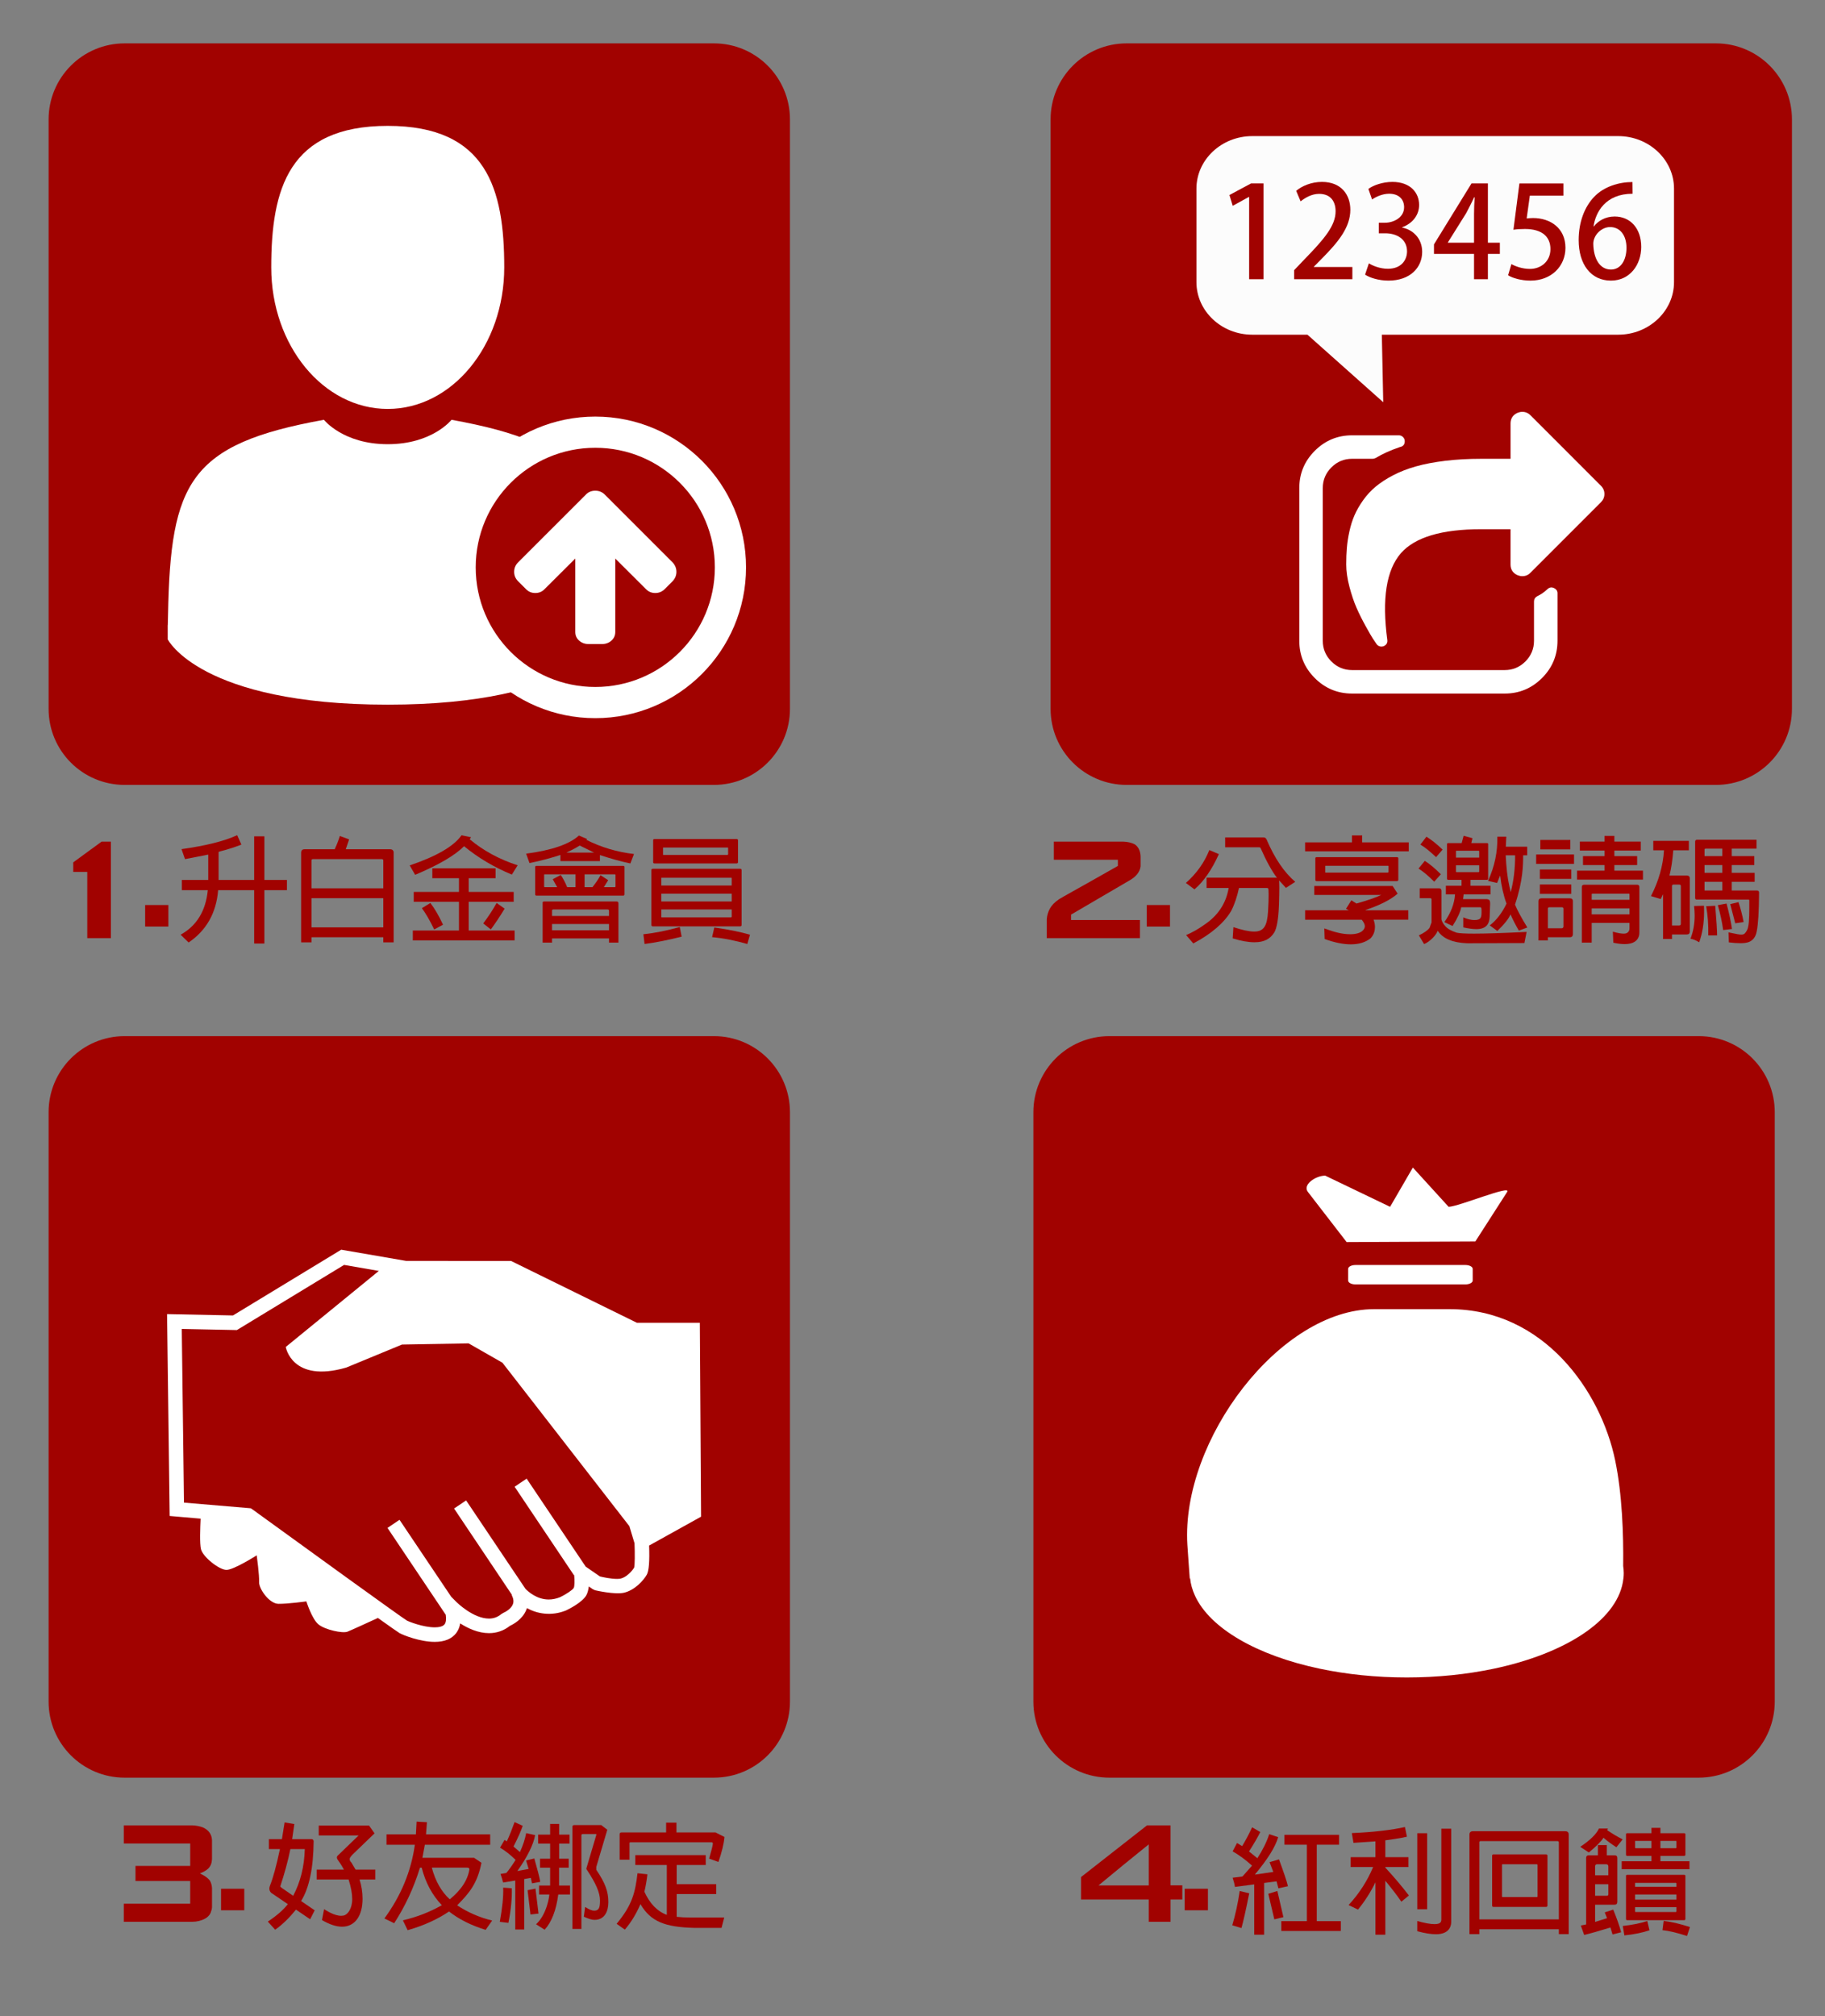 <?xml version="1.0" encoding="utf-8"?>
<!-- Generator: Adobe Illustrator 16.0.0, SVG Export Plug-In . SVG Version: 6.00 Build 0)  -->
<svg version="1.2" baseProfile="tiny" id="圖層_1"
	 xmlns="http://www.w3.org/2000/svg" xmlns:xlink="http://www.w3.org/1999/xlink" x="0px" y="0px" width="351.051px"
	 height="387.766px" viewBox="0 28.766 351.051 387.766" xml:space="preserve">
<rect x="0" y="28.766" width="351.051" height="387.766" fill="#808080" stroke="none"/>
<g>
	<path fill="#A10200" d="M151.953,165.087c0,8.078-6.549,14.626-14.626,14.626H23.974c-8.077,0-14.625-6.548-14.625-14.626V51.734
		c0-8.078,6.548-14.626,14.625-14.626h113.354c8.077,0,14.626,6.548,14.626,14.626L151.953,165.087L151.953,165.087z"/>
	<g>
		<path fill="#A10200" d="M94.49,71.654L82.469,97.42c-0.434,0.911-1.052,1.606-1.854,2.083c-0.802,0.478-1.723,0.716-2.763,0.716
			c-1.063,0-1.988-0.229-2.778-0.683c-0.792-0.456-1.402-1.162-1.837-2.116l-6.483-14.182h7.183l3.362,7.395
			c0.108,0.259,0.293,0.39,0.555,0.39c0.302,0,0.488-0.131,0.553-0.39l8.904-18.979H94.49z"/>
	</g>
</g>
<g>
	<path fill="#A10200" d="M344.693,165.087c0,8.078-6.549,14.626-14.626,14.626H216.715c-8.076,0-14.627-6.548-14.627-14.626V51.734
		c0-8.078,6.551-14.626,14.627-14.626h113.354c8.077,0,14.626,6.548,14.626,14.626L344.693,165.087L344.693,165.087z"/>
</g>
<g>
	<path fill="#A10200" d="M42.049,192.602v5.388h6.842v-8.384h1.966v8.384h4.338v1.967h-4.338v10.262h-1.966v-10.261H41.96
		c-0.357,4.405-2.281,7.757-5.678,10.06l-1.543-1.497c3.085-1.699,4.851-4.583,5.231-8.563h-4.987v-1.968h5.075v-4.875l-4.471,0.872
		l-0.67-1.922c4.65-0.648,8.228-1.542,10.709-2.683l0.804,1.811c-1.207,0.47-2.548,0.917-4.069,1.297L42.049,192.602z"/>
	<path fill="#A10200" d="M59.914,209.011v0.983h-1.99v-17.236c0-0.447,0.224-0.671,0.67-0.671h5.792
		c0.469-1.028,0.783-1.878,0.983-2.548l1.789,0.648l-0.648,1.9h8.519c0.447,0,0.693,0.224,0.693,0.671v17.236h-1.991v-0.983H59.914z
		 M73.731,194.278c0-0.201-0.09-0.291-0.291-0.291H60.204c-0.224,0-0.313,0.112-0.292,0.291v5.321h13.818V194.278z M59.914,207.11
		h13.817V201.5H59.914V207.11z"/>
	<path fill="#A10200" d="M98.456,196.96c-3.466-1.43-6.528-3.264-9.188-5.455c-1.788,1.788-4.942,3.622-9.412,5.5l-1.05-1.812
		c5.097-1.721,8.451-3.645,9.972-5.791l1.833,0.38l-0.268,0.38c2.617,2.192,5.7,3.868,9.234,5.009L98.456,196.96z M88.283,207.714
		v-5.521h-8.697v-1.901h8.697v-2.638h-5.121v-1.9h12.164v1.9h-5.165v2.638h8.652v1.901h-8.652v5.521h8.831v1.9H79.408v-1.9H88.283z
		 M83.522,207.513c-0.85-1.766-1.654-3.129-2.371-4.092l1.633-1.006c0.827,1.073,1.632,2.458,2.436,4.18L83.522,207.513z
		 M92.957,206.351c0.939-1.251,1.833-2.593,2.571-3.935l1.543,1.095c-0.961,1.587-1.879,2.951-2.661,4.001L92.957,206.351z"/>
	<path fill="#A10200" d="M121.258,194.814c-1.653-0.335-3.621-0.872-5.857-1.609v1.163h-7.602v-1.185
		c-1.699,0.559-3.666,1.095-5.946,1.564l-0.648-1.811c4.942-0.648,8.362-1.833,10.15-3.487l1.587,0.671l-0.157,0.157
		c2.84,1.431,5.903,2.348,9.167,2.727L121.258,194.814z M120.119,200.762c0,0.157-0.09,0.247-0.247,0.247h-16.679
		c-0.157,0-0.246-0.09-0.246-0.247v-5.254c0-0.157,0.089-0.224,0.246-0.224h16.679c0.157,0,0.247,0.067,0.247,0.224V200.762z
		 M106.191,209.235v0.806h-1.812v-7.624c-0.022-0.179,0.067-0.291,0.291-0.291h13.907c0.246,0,0.38,0.112,0.38,0.358v7.556h-1.811
		v-0.805H106.191L106.191,209.235z M107.866,197.028c0.425,0.626,0.85,1.408,1.23,2.348h1.61v-2.459h-5.97
		c-0.067,0-0.089,0.022-0.067,0.068v2.302l0.067,0.089h2.437l-0.85-1.521L107.866,197.028z M106.191,204.92h10.955v-1.005
		c0-0.157-0.089-0.247-0.269-0.247h-10.441c-0.179,0-0.269,0.09-0.246,0.247L106.191,204.92L106.191,204.92z M117.144,206.463
		H106.19v1.207h10.955V206.463z M114.282,192.735l-2.772-1.364c-0.491,0.313-1.34,0.805-2.571,1.364H114.282z M116.988,198.035
		l-0.827,1.341h2.146l0.089-0.089v-2.302l-0.089-0.068h-5.857v2.459h1.52c0.693-0.894,1.23-1.677,1.543-2.303L116.988,198.035z"/>
	<path fill="#A10200" d="M123.76,208.429c2.259-0.223,4.584-0.715,6.999-1.385l0.358,1.856c-2.526,0.625-4.896,1.117-7.132,1.407
		L123.76,208.429z M142.652,206.641c0,0.179-0.089,0.269-0.268,0.269h-16.835c-0.157,0-0.246-0.09-0.246-0.269v-10.53
		c0-0.179,0.089-0.268,0.246-0.268h16.835c0.179,0,0.268,0.089,0.268,0.268V206.641z M141.959,194.546
		c0,0.179-0.09,0.268-0.269,0.268h-15.807c-0.156,0-0.245-0.089-0.245-0.268v-4.181c0-0.157,0.089-0.246,0.245-0.246h15.807
		c0.179,0,0.269,0.089,0.269,0.246V194.546z M140.751,203.668h-13.548v1.409c-0.022,0.066,0,0.089,0.067,0.111h13.392l0.089-0.111
		V203.668z M127.203,199.063h13.548v-1.408c0-0.067-0.021-0.089-0.089-0.089H127.27c-0.067,0-0.091,0.022-0.067,0.089V199.063z
		 M127.203,202.125h13.548v-1.498h-13.548V202.125z M140.058,191.841c0-0.067-0.021-0.089-0.089-0.089h-12.364
		c-0.065,0-0.089,0.022-0.065,0.089v1.229c-0.022,0.067,0,0.089,0.065,0.112h12.364l0.089-0.112V191.841z M143.748,210.307
		c-2.325-0.67-4.584-1.117-6.773-1.318l0.425-1.856c2.973,0.425,5.254,0.917,6.863,1.386L143.748,210.307z"/>
</g>
<g>
	<path fill="#A10200" d="M228.109,198.57c2.033-1.789,3.556-3.912,4.515-6.327l1.835,0.783c-1.386,3.063-2.973,5.322-4.695,6.774
		L228.109,198.57z M246.039,198.079c0.023,0.247,0.044,0.716,0.044,1.409c0,0.804-0.02,1.877-0.065,3.263
		c-0.09,2.729-0.424,4.517-0.894,5.321c-0.806,1.297-1.991,1.901-3.823,1.901c-1.162,0-2.571-0.247-4.181-0.739l0.135-2.168
		c1.677,0.56,3.017,0.85,4.002,0.85c1.878,0,2.482-1.117,2.659-3.844c0.092-1.431,0.112-2.526,0.112-3.264
		c0-0.693-0.021-1.096-0.089-1.208l-0.201-0.066h-5.411c-0.358,1.654-0.85,3.151-1.497,4.405c-1.343,2.28-3.78,4.405-7.288,6.259
		l-1.387-1.609c1.229-0.514,2.393-1.185,3.511-1.989c2.592-1.722,4.18-4.092,4.672-7.065h-4.247v-1.99h13.301l0.247,0.045
		c-0.984-1.296-2.035-3.197-3.13-5.679c-0.045-0.134-0.135-0.2-0.313-0.2h-6.527v-1.9h7.423c0.245,0,0.401,0.134,0.536,0.38
		c1.543,3.621,3.397,6.348,5.522,8.16l-1.79,1.163L246.039,198.079z"/>
	<path fill="#A10200" d="M260.055,190.768v-1.341h1.967v1.341h8.966v1.722h-19.942v-1.722H260.055z M264.214,205.635
		c0.179,0.47,0.269,0.963,0.269,1.409c0,0.626-0.179,1.498-0.871,2.191c-0.986,0.761-2.236,1.141-3.779,1.141
		c-1.432,0-3.109-0.335-5.03-1.027l-0.067-2.036c2.058,0.761,3.511,1.117,4.986,1.117c2.303,0,2.816-1.028,2.816-1.542
		c0-0.357-0.223-0.782-0.603-1.252h-10.888v-1.81h8.406l-0.537-0.291l1.027-1.632l0.985,0.625c2.167-0.625,3.778-1.163,4.761-1.654
		h-12.878v-1.723h15.07l0.962,1.475c-1.319,1.163-3.398,2.213-6.193,3.153l0.044,0.044h8.206v1.811H264.214L264.214,205.635z
		 M268.975,197.967c0,0.156-0.089,0.246-0.269,0.246H253.26c-0.156,0-0.247-0.09-0.247-0.246v-4.114
		c0-0.156,0.091-0.246,0.247-0.246h15.447c0.18,0,0.269,0.089,0.269,0.246V197.967L268.975,197.967z M267.075,195.329
		c0-0.044-0.021-0.066-0.089-0.066h-12.008c-0.064,0-0.089,0.022-0.064,0.066v1.14c-0.023,0.067,0,0.089,0.064,0.112h12.008
		l0.089-0.112V195.329z"/>
	<path fill="#A10200" d="M275.883,198.326c-1.163-1.164-2.169-1.99-3.019-2.527l1.207-1.475c0.938,0.581,1.968,1.453,3.087,2.571
		L275.883,198.326z M275.369,206.149v-4.382c0-0.179-0.091-0.268-0.247-0.268h-2.034v-1.901h3.712c0.313,0,0.47,0.156,0.47,0.469
		v5.5c0.089,0.425,0.333,0.85,0.737,1.297c0.401,0.491,1.14,0.916,2.19,1.273c0.536,0.112,1.654,0.179,3.332,0.179
		c2.303,0,5.678-0.112,10.127-0.335l-0.425,2.146l-10.999,0.044c-2.818-0.111-4.718-0.916-5.68-2.415
		c-0.225,0.739-1.432,2.08-2.615,2.571l-1.008-1.676c1.028-0.492,1.722-0.984,2.059-1.453L275.369,206.149z M276.24,193.607
		c-1.184-1.118-2.169-1.923-3.018-2.415l1.162-1.52c0.939,0.581,1.991,1.408,3.106,2.481L276.24,193.607z M281.07,203.243
		c-0.136,0.85-0.693,2.079-1.655,3.6l-1.586-0.738c1.251-1.766,1.944-3.555,2.056-5.343h-1.766v-1.654h3.018v-1.14h-2.571
		c-0.157,0-0.224-0.089-0.224-0.246v-6.596c0-0.156,0.066-0.224,0.224-0.224h2.594l0.379-1.408l1.699,0.469l-0.224,0.939h3.019
		c0.155,0,0.223,0.067,0.223,0.224v6.596c0,0.157-0.067,0.246-0.223,0.246h-3.175v1.14h3.846v1.654h-5.165l-0.11,0.917h4.604
		c0.403,0.089,0.604,0.134,0.604,0.895l-0.09,2.526c-0.066,1.251-0.581,2.348-2.548,2.348c-0.694,0-1.543-0.113-2.527-0.336v-1.922
		c0.85,0.358,1.565,0.514,2.146,0.514c1.363,0,1.363-0.581,1.363-1.766c0-0.514-0.021-0.693-0.268-0.693H281.07z M280.064,193.697
		h4.472v-1.251l-0.09-0.068h-4.315c-0.066,0-0.09,0.023-0.066,0.068V193.697L280.064,193.697z M284.535,195.172h-4.472v1.229
		l0.066,0.089h4.315l0.09-0.089V195.172L284.535,195.172z M286.569,206.731c1.253-0.961,2.349-2.37,3.219-4.181
		c-0.581-1.586-0.982-3.397-1.228-5.41l-0.582,1.431l-1.744-0.402c1.275-2.772,1.854-5.612,1.789-8.496h1.721l-0.089,1.922h4.114
		v1.655h-0.783c0,1.699,0,4.83-1.565,9.479c0.403,1.005,1.207,2.504,2.37,4.404l-1.632,0.604c-0.626-1.073-1.162-2.124-1.61-3.13
		c-0.268,0.738-1.117,1.834-2.526,3.198L286.569,206.731z M289.633,193.25c0.11,2.325,0.335,4.315,0.692,5.924l0.268,1.163
		c0.582-2.192,0.851-4.517,0.851-7.087H289.633z"/>
	<path fill="#A10200" d="M295.488,193.093h7.288v1.811h-7.288V193.093z M297.746,209.011v0.604h-1.811v-7.534
		c0-0.358,0.201-0.559,0.56-0.559h5.478c0.38,0,0.581,0.201,0.581,0.559v6.305c0,0.425-0.201,0.625-0.603,0.625H297.746
		L297.746,209.011z M296.205,195.977h6.034v1.811h-6.034V195.977z M296.205,198.861h6.034v1.811h-6.034V198.861z M296.294,190.298
		h5.767v1.812h-5.767V190.298z M300.742,203.534c0-0.202-0.111-0.291-0.313-0.291h-2.391c-0.202,0-0.292,0.089-0.292,0.291v3.756
		h2.616c0.247,0,0.38-0.135,0.38-0.38V203.534z M308.635,196.2v-1.072h-4.136v-1.722h4.136v-1.073h-4.741v-1.722h4.741v-1.095h1.899
		v1.095h5.075v1.722h-5.075v1.073h4.383v1.722h-4.383v1.072h5.501v1.722h-12.678V196.2H308.635z M306.174,206.262v3.778h-1.899
		v-10.686c0-0.313,0.156-0.447,0.471-0.447h10.149c0.291,0,0.446,0.134,0.446,0.447v8.741c0,1.565-1.185,2.235-2.816,2.235
		c-0.627,0-1.364-0.089-2.191-0.268l-0.09-2.124c0.917,0.269,1.61,0.38,2.104,0.38c1.095,0,1.095-0.917,1.095-0.984v-1.073
		L306.174,206.262L306.174,206.262z M306.174,201.813h7.269v-1.051c0-0.089-0.045-0.134-0.157-0.134h-6.975
		c-0.09,0-0.137,0.045-0.137,0.134V201.813z M306.174,204.607h7.269v-1.14h-7.269V204.607z"/>
	<path fill="#A10200" d="M321.622,208.475v0.874H319.9v-8.608l-0.446,0.917l-1.879-0.559c1.476-2.884,2.325-5.835,2.504-8.809
		h-2.058v-1.811h6.842v1.811h-2.996c-0.156,1.877-0.379,3.488-0.737,4.851h3.331c0.38,0,0.581,0.179,0.581,0.559v10.195
		c0,0.402-0.201,0.581-0.604,0.581H321.622z M323.32,199.151c0-0.179-0.11-0.269-0.313-0.269h-1.096
		c-0.201,0-0.291,0.09-0.291,0.269v7.602h1.341c0.247,0,0.357-0.112,0.357-0.335L323.32,199.151L323.32,199.151z M327.769,202.953
		c0.022,0.402,0.022,0.783,0.022,1.163c0,2.146-0.313,4.113-0.938,5.858c-0.628-0.38-1.186-0.604-1.678-0.672
		c0.536-1.386,0.805-2.883,0.805-4.493c0-0.581-0.044-1.185-0.112-1.811L327.769,202.953z M326.362,201.768
		c-0.179,0-0.292-0.111-0.292-0.334v-10.799c0-0.246,0.135-0.38,0.381-0.38h11.425v1.722h-4.762v1.43h4.337v1.722h-4.337v1.498
		h4.404v1.722h-4.404v1.676h4.874c0.268,0,0.379,0.157,0.379,0.448c-0.021,3.621-0.178,6.08-0.446,7.376
		c-0.403,2.303-2.213,2.303-3.174,2.303c-0.627,0-1.364-0.044-2.192-0.156l-0.067-1.923c1.678,0.358,2.103,0.426,2.461,0.426
		c0.289,0,0.491-0.067,0.625-0.179c0.381-0.38,0.626-0.85,0.717-1.431c0.201-0.961,0.201-2.974,0.201-5.03
		c0-0.045-0.09-0.09-0.224-0.09L326.362,201.768L326.362,201.768z M331.302,193.406v-1.43h-3.221c-0.133,0-0.201,0.066-0.201,0.2
		v1.23H331.302z M331.302,196.625v-1.498h-3.422v1.498H331.302z M327.882,200.023h3.422v-1.676h-3.422V200.023z M328.597,208.655
		c0.045-1.99-0.09-3.868-0.403-5.612l1.744-0.089c0.246,2.928,0.358,4.851,0.358,5.702H328.597z M331.46,207.626
		c-0.201-1.498-0.538-3.107-1.028-4.785l1.677-0.313c0.536,1.99,0.872,3.644,1.051,4.896L331.46,207.626z M332.823,202.64
		l1.587-0.38c0.38,1.163,0.738,2.437,0.985,3.823l-1.611,0.246L332.823,202.64z"/>
</g>
<g>
	<path fill="#A10200" d="M341.384,356.006c0,8.078-6.548,14.627-14.626,14.627H213.405c-8.078,0-14.626-6.549-14.626-14.627V242.653
		c0-8.076,6.548-14.625,14.626-14.625h113.353c8.078,0,14.626,6.549,14.626,14.625V356.006z"/>
	<g>
		<g>
			<path fill="#FFFFFF" d="M260.722,272.043c-0.774,0-1.4,0.336-1.4,0.744v2.241c0,0.409,0.626,0.745,1.4,0.745h21.159
				c0.774,0,1.402-0.336,1.402-0.745v-2.241c0-0.408-0.628-0.744-1.402-0.744H260.722z"/>
			<path fill="#FFFFFF" d="M259.038,267.637l24.751-0.119l6.123-9.532c0.942-1.468-9.428,2.865-11.261,2.865l-6.879-7.55
				l-4.378,7.55l-12.481-5.994c-1.831,0-4.404,1.739-3.331,3.129L259.038,267.637z"/>
			<path fill="#FFFFFF" d="M312.229,329.932c0.076-6.155-0.193-13.79-1.535-20.286c-2.771-13.407-13.789-29.114-31.846-29.114
				H264.33c-18.057,0-37.137,25.131-35.934,45.291c0.054,0.975,0.414,5.745,0.466,6.571c0.015-0.049,0.041-0.099,0.058-0.147
				c0.111,1.15,0.432,2.275,0.932,3.369c2.89,6.32,11.962,11.521,24.018,14.062c5.123,1.079,10.779,1.682,16.73,1.682
				c5.956,0,11.613-0.603,16.741-1.682c13.637-2.878,23.458-9.155,24.822-16.606c0.109-0.589,0.176-1.186,0.176-1.783
				C312.339,330.827,312.291,330.379,312.229,329.932z"/>
		</g>
	</g>
</g>
<g>
	<path fill="#A10200" d="M237.034,399.023c0.603-2.036,1.096-4.249,1.43-6.597l1.834,0.447c-0.671,3.354-1.185,5.61-1.497,6.685
		L237.034,399.023z M241.259,391.153l-3.71,0.491c-0.067-0.516-0.224-1.097-0.447-1.767l1.899-0.246l1.835-2.079
		c-1.253-1.141-2.504-2.057-3.734-2.749l0.85-1.609l0.983,0.603c0.672-1.097,1.298-2.304,1.922-3.622l1.565,0.916
		c-0.469,0.961-1.184,2.191-2.167,3.733l1.609,1.297c1.027-1.587,1.788-3.107,2.28-4.628l1.723,0.581
		c-0.537,1.879-2.058,4.293-4.494,7.199l3.554-0.513l-0.716-1.879l1.811-0.537c0.896,2.437,1.498,4.182,1.722,5.164l-1.832,0.403
		l-0.358-1.341l-2.393,0.313v9.949h-1.9L241.259,391.153L241.259,391.153z M245.708,392.426l1.162,5.029l-1.743,0.426l-1.162-4.918
		L245.708,392.426z M251.385,398.217v-14.69h-4.314v-1.9h10.509v1.9h-4.292v14.69h4.627v1.899h-11.447v-1.899H251.385z"/>
	<path fill="#A10200" d="M269.561,394.483c-0.849-1.229-1.878-2.571-3.085-4.023v10.374h-1.901V390.75
		c-0.915,1.899-2.057,3.667-3.353,5.252l-1.813-0.87c2.058-2.236,3.623-4.673,4.718-7.312h-4.316v-1.9h4.763v-3.04l-4.226,0.29
		l-0.313-1.878c4.249-0.178,7.668-0.604,10.217-1.163l0.381,1.855c-1.028,0.268-3.979,0.694-4.158,0.694v3.241h4.449v1.899h-4.449
		v0.111c1.587,1.722,3.13,3.512,4.538,5.366L269.561,394.483z M277.252,380.443h1.899v17.931c0,0.402-0.065,2.371-2.929,2.371
		c-0.939,0-2.146-0.181-3.599-0.583v-1.967c1.408,0.402,2.526,0.603,3.309,0.603c1.185,0,1.319-0.424,1.319-0.915V380.443z
		 M272.625,381.315h1.9v14.622h-1.9V381.315z"/>
	<path fill="#A10200" d="M284.56,399.782v0.938h-1.899v-19.138c0-0.424,0.223-0.647,0.648-0.647h17.773
		c0.47,0,0.67,0.224,0.67,0.647v19.138h-1.899v-0.938H284.56z M284.56,397.882h15.293v-14.778c0-0.18-0.09-0.269-0.269-0.269
		h-14.778c-0.201,0-0.267,0.113-0.246,0.269V397.882z M297.663,395.221c0,0.178-0.09,0.27-0.292,0.27h-10.083
		c-0.178,0-0.268-0.092-0.268-0.27v-9.569c0-0.18,0.09-0.269,0.268-0.269h10.083c0.202,0,0.292,0.089,0.292,0.269V395.221z
		 M295.65,387.286h-6.641c-0.066,0-0.09,0.021-0.09,0.089v6.103c0,0.068,0.023,0.111,0.09,0.111h6.641
		c0.067,0,0.111-0.043,0.111-0.111v-6.103L295.65,387.286z"/>
	<path fill="#A10200" d="M310.918,384.02c-0.894-0.581-1.722-1.185-2.481-1.832c-0.402,0.67-1.364,1.631-2.815,2.838l-1.654-1.096
		c1.855-1.23,3.086-2.414,3.6-3.511h1.72l-0.11,0.336c0.939,0.625,1.922,1.228,2.95,1.744L310.918,384.02z M309.778,399.447
		c-2.146,0.648-3.846,1.162-5.053,1.43l-0.648-1.81l1.027-0.202v-12.81c0-0.313,0.179-0.493,0.492-0.493h1.767v-1.966h1.721v1.966
		h1.499c0.334,0,0.514,0.18,0.514,0.493v8.45c0,0.381-0.179,0.559-0.537,0.559h-3.732v3.311l2.302-0.716l-0.446-1.119l1.633-0.537
		c0.647,1.612,1.185,3.064,1.52,4.362l-1.653,0.424L309.778,399.447z M306.827,389.409h2.548v-1.7c0-0.291-0.156-0.423-0.424-0.423
		h-1.723c-0.27,0-0.402,0.132-0.402,0.423L306.827,389.409L306.827,389.409z M309.376,391.129h-2.548v2.214h2.257
		c0.201,0,0.293-0.089,0.293-0.291v-1.923H309.376z M317.67,386.703v-1.027h-4.673c-0.156,0-0.224-0.091-0.224-0.247v-3.892
		c0-0.156,0.067-0.223,0.224-0.223h4.673v-1.027h1.723v1.027h4.561c0.155,0,0.245,0.066,0.245,0.223v3.892
		c0,0.156-0.09,0.247-0.245,0.247h-4.561v1.027h5.589v1.543h-13.034v-1.543H317.67z M312.147,399.156
		c1.989-0.225,3.555-0.559,4.717-0.961l0.424,1.789c-1.296,0.446-2.905,0.781-4.827,0.983L312.147,399.156z M324.198,397.792
		c0,0.156-0.09,0.246-0.245,0.246h-10.956c-0.156,0-0.224-0.09-0.224-0.246v-8.25c0-0.156,0.067-0.223,0.224-0.223h10.956
		c0.155,0,0.245,0.066,0.245,0.223V397.792z M317.67,384.2v-1.411h-3.085c-0.067,0-0.091,0.023-0.067,0.068v1.251l0.067,0.092
		H317.67L317.67,384.2z M314.517,391.623h7.96v-0.693l-0.091-0.067h-7.802c-0.067,0-0.091,0.022-0.067,0.067V391.623z
		 M314.517,394.081h7.96v-0.982h-7.96V394.081z M322.477,395.534h-7.96v0.85l0.067,0.09h7.802l0.091-0.09V395.534z M319.392,382.791
		v1.409h2.996l0.09-0.091v-1.251l-0.09-0.066L319.392,382.791L319.392,382.791z M324.511,401.079
		c-1.945-0.625-3.511-1.006-4.717-1.117l0.224-1.788c1.407,0.157,3.107,0.56,5.054,1.185L324.511,401.079z"/>
</g>
<g>
	<path fill="#A10200" d="M151.954,356.006c0,8.078-6.548,14.627-14.626,14.627H23.974c-8.078,0-14.626-6.549-14.626-14.627V242.653
		c0-8.076,6.548-14.625,14.626-14.625h113.354c8.078,0,14.626,6.549,14.626,14.625V356.006z"/>
</g>
<g>
	<path fill="#A10200" d="M51.52,398.312c1.745-1.162,3.018-2.279,3.846-3.354l-3.219-2.191c-0.224-0.224-0.335-0.491-0.335-0.804
		c0-0.179,0.044-0.381,0.135-0.604c0.582-1.454,1.229-3.8,1.901-6.997h-2.124v-1.901h2.503l0.516-3.22l1.877,0.313l-0.425,2.906
		h3.667c0.313-0.045,0.47,0.202,0.47,0.381c-0.044,5.186-0.873,9.055-2.415,11.513l2.616,1.789l-0.873,1.722l-2.728-1.856
		c-1.229,1.522-2.548,2.84-4.001,3.867L51.52,398.312z M56.394,393.349c1.385-2.616,2.147-5.61,2.235-8.987h-2.772
		c-0.47,2.348-1.141,4.718-1.922,7.109v0.136l0.29,0.245L56.394,393.349z M68.981,381.746h-7.668v-1.9h9.681l1.052,1.498
		l-4.271,4.114c-0.446,0.49-0.514,0.67-0.514,0.849c0,0.225,0.111,0.447,0.334,0.647l0.805,1.366h3.8v1.898H69.16
		c0.379,1.186,0.581,2.438,0.581,3.712c0,3.285-1.475,5.366-3.935,5.366c-1.118,0-2.416-0.426-3.868-1.275l0.402-2.102
		c0.359,0.224,1.923,1.274,3.286,1.274c0.292,0,0.561-0.045,0.761-0.156c0.424-0.202,1.363-1.072,1.363-3.063
		c0-1.028-0.224-2.28-0.693-3.756h-6.148v-1.898h5.254c-0.313-0.56-0.649-1.143-1.051-1.679c-0.111-0.156-0.313-0.402-0.313-0.671
		c0-0.134,0.089-0.313,0.313-0.491L68.981,381.746z"/>
	<path fill="#A10200" d="M77.496,398.067c2.706-0.626,5.209-1.611,7.49-2.907c-1.833-1.923-3.153-4.358-3.868-7.221h-0.334
		c-1.208,3.935-2.885,7.489-4.963,10.687l-1.879-0.917c3.175-4.337,5.144-9.055,5.858-14.175h-5.454v-1.99h5.657l0.133-2.459
		l1.991,0.112l-0.179,2.347h12.341v1.99H81.723l-0.469,2.504h9.927l1.43,0.963c-0.782,4-2.37,5.856-4.672,8.183
		c2.012,1.34,4.271,2.324,6.729,2.928l-1.252,1.79c-2.772-0.851-5.142-2.036-7.042-3.534c-2.192,1.498-4.852,2.706-7.959,3.599
		L77.496,398.067z M83.063,387.939c0.693,2.615,1.856,4.628,3.443,6.082v0.021c0.984-0.828,3.309-2.817,3.779-5.725v-0.089
		c0-0.178-0.135-0.291-0.403-0.291h-6.819V387.939z"/>
	<path fill="#A10200" d="M96.14,398.358c0.493-2.729,0.717-4.92,0.648-6.573l1.655,0.111c0.065,1.855-0.135,4.091-0.648,6.661
		L96.14,398.358z M99.115,390.42l-2.349,0.381c-0.111-0.492-0.267-1.053-0.49-1.655l1.118-0.179c0.558-0.67,1.14-1.498,1.788-2.525
		c-0.985-0.963-1.967-1.745-2.997-2.35l0.873-1.496l0.425,0.292c0.537-1.141,1.028-2.393,1.499-3.712l1.564,0.716
		c-0.336,1.006-0.917,2.324-1.767,3.98l1.23,1.071c0.581-1.252,0.984-2.481,1.207-3.645l1.722,0.381
		c-0.334,1.854-1.497,4.18-3.421,6.907l2.169-0.402l-0.492-1.631l1.587-0.381c0.582,2.057,0.984,3.555,1.141,4.493l-1.587,0.293
		l-0.223-1.053l-1.274,0.224v9.703h-1.722L99.115,390.42L99.115,390.42z M103.005,391.963l0.582,4.807l-1.543,0.179l-0.559-4.673
		L103.005,391.963z M103.116,398.828c2.101-1.924,2.548-5.411,2.548-5.724h-1.967v-1.724h2.124v-3.441h-1.945v-1.722h1.945v-2.906
		h-2.304v-1.723h2.304v-2.058h1.744v2.058h1.99v1.723h-1.99v2.906h1.833v1.722h-1.856v3.441h2.102v1.724h-2.258
		c-0.402,3.04-1.274,5.297-2.616,6.771L103.116,398.828z M112.081,381.478c-0.157,0-0.246,0.09-0.246,0.246v17.996h-1.722v-19.651
		c0-0.2,0.111-0.313,0.313-0.313h5.231l1.163,0.896l-2.125,7.153v0.536c1.744,2.595,2.326,4.205,2.326,6.216
		c0,1.789-0.715,3.422-2.66,3.422c-0.537,0-1.095-0.179-2.057-0.604l0.246-1.878c0.849,0.536,1.341,0.716,1.745,0.716
		c0.916,0,1.117-0.582,1.117-1.968c0-1.52-0.828-3.309-2.437-5.767c-0.135-0.137-0.202-0.27-0.178-0.404l1.877-6.326l0.045-0.269
		L112.081,381.478L112.081,381.478z"/>
	<path fill="#A10200" d="M133.476,399.52c-5.545-0.156-8.294-1.184-10.284-4.562c-0.76,1.767-1.745,3.442-2.997,4.896l-1.587-1.115
		c3.018-3.623,3.577-6.014,4.024-9.725l1.9,0.2c-0.134,1.208-0.334,2.325-0.581,3.354c1.051,2.303,2.481,3.778,4.315,4.448v-9.592
		h-6.06v-1.898h13.549v1.898h-5.589v3.689h7.602v1.901h-7.602v4.381c0.827,0.089,1.699,0.135,2.593,0.135h6.55l-0.515,1.99h-5.32
		V399.52z M128.133,381.165v-1.878h1.99v1.878h7.511l1.723,0.873c-0.112,1.318-0.515,2.929-1.163,4.807l-1.79-0.648
		c0.425-1.454,0.672-2.416,0.716-2.84v-0.066c0-0.156-0.09-0.225-0.269-0.225H121.27c-0.112,0-0.179,0.046-0.179,0.157v3.197h-1.9
		v-4.896c0-0.246,0.136-0.358,0.38-0.358L128.133,381.165L128.133,381.165z"/>
</g>
<g>
	<path fill="#FFFFFF" d="M134.854,320.442l-0.234-37.291h-12.107l-24.218-11.893H78.145l-12.513-2.16l-20.82,12.646l-12.676-0.261
		l0.499,38.824l5.956,0.515c-0.079,1.68-0.206,4.826,0.072,5.889c0.394,1.498,3.494,3.957,4.892,3.964
		c1.398,0.019,5.826-2.798,5.826-2.798s0.53,3.877,0.46,5.127c-0.074,1.26,1.932,4.179,3.723,4.197
		c1.799,0.021,5.369-0.468,5.369-0.468s1.074,3.405,2.322,4.421c1.24,1.031,4.653,1.777,5.591,1.402
		c0.657-0.26,3.95-1.76,5.846-2.637c2.341,1.67,3.939,2.789,4.188,2.928c0.661,0.371,3.911,1.67,6.739,1.67l0,0
		c1.891,0,3.274-0.57,4.136-1.693c0.391-0.526,0.657-1.148,0.77-1.856c1.491,0.955,3.474,1.871,5.534,1.871
		c1.498,0,2.851-0.468,4.023-1.4c0.652-0.303,2.454-1.264,3.176-3.136c0.029-0.098,0.063-0.189,0.104-0.278
		c1.84,1.034,4.624,1.634,7.541,0.44c0.698-0.344,3.075-1.545,3.865-2.883c0.274-0.48,0.408-1.094,0.494-1.719l0.762,0.523
		l0.44,0.207c0.124,0.029,3.78,0.874,5.55,0.477c2.064-0.471,3.759-2.338,4.403-3.477c0.411-0.723,0.552-2.619,0.444-5.598
		L134.854,320.442z M121.984,330.225c-0.337,0.611-1.459,1.859-2.586,2.119c-0.118,0.027-0.351,0.064-0.709,0.064
		c-1.188,0-2.717-0.332-3.286-0.472l-2.738-1.888l-11.361-16.922l-2.314,1.554l11.409,17.014l0.045-0.036
		c0.112,1.049,0.091,2.204-0.093,2.506c-0.211,0.367-1.478,1.215-2.582,1.746c-0.741,0.305-1.494,0.459-2.215,0.459
		c-2.218,0-3.855-1.418-4.478-2.054l-11.414-16.999l-2.317,1.555l11.124,16.597l-0.045,0.032c0.354,0.686,0.426,1.268,0.234,1.779
		c-0.344,0.891-1.429,1.493-1.814,1.646l-0.393,0.234c-0.715,0.592-1.487,0.881-2.392,0.881c-3.018,0-6.166-3.1-6.203-3.129
		l-1.066-1.074l-9.94-14.795l-2.312,1.56l11.211,16.712c0.118,0.827,0.045,1.458-0.224,1.818c-0.369,0.482-1.238,0.591-1.904,0.591
		l0,0c-2.194,0-4.972-1.085-5.378-1.318c-1.006-0.603-18.292-13.1-29.666-21.353l-0.329-0.225l-12.858-1.088l-0.425-33.402
		l10.605,0.216l20.619-12.529l6.682,1.159l-17.903,14.62c0,0,1.162,6.993,11.64,3.963l10.721-4.427l12.803-0.23l6.517,3.725
		l24.414,31.43l0.992,3.292C122.135,327.475,122.119,329.792,121.984,330.225z"/>
</g>
<g>
	<g>
		<path fill="#FCFCFC" d="M311.277,54.942h-70.403c-5.9,0-10.729,4.54-10.729,10.084V83.04c0,5.552,4.827,10.091,10.729,10.091
			h10.625l14.577,12.988l-0.271-12.988h45.472c5.903,0,10.729-4.539,10.729-10.091V65.027
			C322.008,59.482,317.181,54.942,311.277,54.942z"/>
	</g>
	<g>
		<path fill="#A10200" d="M240.279,82.461V66.635h-0.049l-3.106,1.713l-0.636-2.079l4.158-2.226h2.396v18.418H240.279z"/>
		<path fill="#A10200" d="M260.138,82.461h-11.203v-1.736l1.933-2.03c3.89-3.987,6.042-6.53,6.042-9.295
			c0-1.786-0.856-3.351-3.18-3.351c-1.42,0-2.691,0.758-3.547,1.443l-0.856-2.031c1.125-0.93,2.911-1.712,4.966-1.712
			c3.791,0,5.454,2.568,5.454,5.356c0,3.376-2.3,6.189-5.503,9.418l-1.518,1.541v0.049h7.412V82.461z"/>
		<path fill="#A10200" d="M269.699,72.531c2.079,0.392,3.865,2.079,3.865,4.672c0,3.009-2.3,5.528-6.482,5.528
			c-1.908,0-3.62-0.563-4.5-1.15l0.733-2.177c0.66,0.44,2.128,1.052,3.645,1.052c2.617,0,3.693-1.712,3.693-3.352
			c0-2.372-2.006-3.473-4.183-3.473h-1.248v-2.03h1.199c1.59,0,3.669-0.954,3.669-2.983c0-1.443-0.93-2.594-2.886-2.594
			c-1.297,0-2.568,0.611-3.278,1.102l-0.71-2.031c0.93-0.684,2.716-1.345,4.623-1.345c3.449,0,5.137,2.079,5.137,4.427
			c0,1.884-1.174,3.523-3.277,4.306V72.531z"/>
		<path fill="#A10200" d="M286.207,82.461h-2.666v-4.867h-7.705v-1.835l7.217-11.716h3.154v11.398h2.3v2.152h-2.3V82.461z
			 M278.502,75.442h5.039v-5.528c0-1.052,0.049-2.152,0.123-3.204h-0.098c-0.563,1.174-1.027,2.079-1.541,3.057l-3.523,5.627V75.442
			z"/>
		<path fill="#A10200" d="M300.734,64.043v2.348h-6.458l-0.611,4.379c0.366-0.025,0.709-0.074,1.223-0.074
			c3.351,0,6.237,1.957,6.237,5.725c0,3.546-2.715,6.311-6.727,6.311c-1.81,0-3.449-0.49-4.305-1.027l0.636-2.152
			c0.733,0.415,2.079,0.929,3.571,0.929c2.079,0,3.938-1.419,3.938-3.815c0-2.373-1.613-3.865-4.892-3.865
			c-0.929,0-1.614,0.049-2.226,0.147l1.149-8.903H300.734z"/>
		<path fill="#A10200" d="M306.578,72.311c0.855-1.076,2.225-1.908,4.011-1.908c2.96,0,5.112,2.226,5.112,5.846
			c0,3.424-2.178,6.482-5.822,6.482c-3.913,0-6.213-3.205-6.213-7.779c0-3.596,1.199-6.457,2.961-8.316
			c1.907-2.005,4.793-2.861,7.387-2.861l0.023,2.25c-5.234,0-7.117,3.572-7.509,6.287H306.578z M312.863,76.42
			c0-2.397-1.223-3.987-3.154-3.987c-1.64,0-3.229,1.54-3.229,3.204c0.049,2.887,1.247,4.965,3.399,4.965
			C311.738,80.602,312.863,78.841,312.863,76.42z"/>
	</g>
</g>
<g>
	<g>
		<path fill="#FFFFFF" d="M307.951,122.184l-13.543-13.546c-0.448-0.448-0.978-0.67-1.589-0.67c-0.28,0-0.575,0.058-0.88,0.176
			c-0.918,0.4-1.377,1.093-1.377,2.081v6.773h-5.646c-2.491,0-4.802,0.129-6.93,0.388c-2.127,0.258-4.004,0.616-5.627,1.076
			c-1.622,0.458-3.087,1.028-4.391,1.709c-1.305,0.682-2.414,1.406-3.334,2.17c-0.918,0.764-1.723,1.633-2.416,2.61
			c-0.693,0.976-1.246,1.933-1.658,2.875c-0.411,0.94-0.739,1.975-0.987,3.104c-0.248,1.127-0.413,2.187-0.493,3.174
			c-0.084,0.987-0.124,2.057-0.124,3.209c0,1.318,0.206,2.751,0.617,4.304c0.413,1.553,0.864,2.893,1.358,4.022
			c0.493,1.127,1.075,2.298,1.745,3.508c0.673,1.211,1.135,2.017,1.395,2.416c0.258,0.399,0.507,0.764,0.741,1.094
			c0.233,0.306,0.54,0.458,0.916,0.458c0.095,0,0.235-0.023,0.423-0.069c0.541-0.26,0.775-0.659,0.706-1.201
			c-1.059-7.902-0.188-13.463,2.61-16.685c2.703-3.08,7.854-4.62,15.447-4.62h5.646v6.772c0,0.989,0.459,1.683,1.376,2.082
			c0.305,0.118,0.599,0.177,0.881,0.177c0.634,0,1.165-0.224,1.587-0.67l13.545-13.545c0.448-0.448,0.671-0.976,0.671-1.587
			C308.622,123.158,308.399,122.628,307.951,122.184z"/>
		<path fill="#FFFFFF" d="M298.853,141.83c-0.448-0.189-0.862-0.094-1.235,0.282c-0.611,0.564-1.247,1-1.906,1.304
			c-0.423,0.236-0.636,0.577-0.636,1.022v7.549c0,1.551-0.551,2.88-1.655,3.987c-1.105,1.104-2.435,1.657-3.987,1.657h-29.348
			c-1.55,0-2.879-0.553-3.985-1.657c-1.104-1.107-1.656-2.435-1.656-3.987V122.64c0-1.552,0.553-2.88,1.656-3.986
			c1.104-1.105,2.435-1.657,3.985-1.657h3.953c0.141,0,0.329-0.048,0.563-0.142c1.317-0.8,2.882-1.505,4.691-2.117
			c0.611-0.117,0.919-0.493,0.919-1.128c0-0.306-0.112-0.569-0.337-0.793c-0.224-0.223-0.485-0.335-0.793-0.335h-8.995
			c-2.8,0-5.191,0.994-7.179,2.981c-1.987,1.987-2.979,4.379-2.979,7.177v29.346c0,2.8,0.992,5.193,2.979,7.179
			c1.986,1.987,4.379,2.981,7.179,2.981h29.35c2.796,0,5.188-0.995,7.176-2.981c1.989-1.986,2.982-4.379,2.982-7.179v-9.134
			C299.594,142.382,299.345,142.041,298.853,141.83z"/>
	</g>
</g>
<g>
	<path fill="#FFFFFF" d="M74.584,107.409c12.375,0,22.409-12.186,22.409-27.218c0-15.032-3.294-27.218-22.409-27.218
		S52.176,65.159,52.176,80.19C52.176,95.223,62.208,107.409,74.584,107.409z"/>
	<path fill="#FFFFFF" d="M32.259,148.969C32.255,148.051,32.251,148.709,32.259,148.969L32.259,148.969z"/>
	<path fill="#FFFFFF" d="M116.908,149.684C116.921,149.434,116.913,147.944,116.908,149.684L116.908,149.684z"/>
	<path fill="#FFFFFF" d="M116.861,147.868c-0.415-26.185-3.835-33.646-30.006-38.37c0,0-3.683,4.694-12.271,4.694
		c-8.587,0-12.271-4.694-12.271-4.694c-25.886,4.673-29.513,12.022-29.991,37.522c-0.039,2.08-0.057,2.191-0.063,1.949
		c0.001,0.451,0.003,1.291,0.003,2.75c0,0,6.231,12.561,42.322,12.561c36.091,0,42.322-12.561,42.322-12.561
		c0-0.939,0.001-1.592,0.002-2.035C116.901,149.834,116.887,149.545,116.861,147.868z"/>
</g>
<g>
	<circle fill="#A10200" stroke="#FFFFFF" stroke-width="6" stroke-miterlimit="10" cx="114.506" cy="137.879" r="26"/>
	<path fill="#FFFFFF" d="M129.372,136.918l-13.043-13.041c-0.494-0.496-1.101-0.742-1.822-0.742c-0.735,0-1.336,0.246-1.804,0.742
		L99.66,136.918c-0.507,0.508-0.76,1.115-0.76,1.822c0,0.695,0.254,1.295,0.76,1.805l1.503,1.502
		c0.481,0.508,1.083,0.762,1.804,0.762s1.322-0.254,1.803-0.762l5.891-5.869v14.104c0,0.693,0.25,1.258,0.751,1.693
		c0.501,0.434,1.104,0.65,1.813,0.65h2.563c0.708,0,1.313-0.217,1.813-0.65c0.5-0.436,0.752-1,0.752-1.693v-14.104l5.89,5.869
		c0.48,0.508,1.082,0.762,1.804,0.762c0.707,0,1.315-0.254,1.822-0.762l1.503-1.502c0.493-0.521,0.741-1.121,0.741-1.805
		C130.113,138.047,129.865,137.44,129.372,136.918z"/>
</g>
<g>
	<path fill="#A10200" d="M14.088,194.609l5.452-3.988h1.792v18.553h-4.544v-12.723h-2.7V194.609z"/>
	<path fill="#A10200" d="M27.92,202.813h4.468v4.14H27.92V202.813z"/>
</g>
<g>
	<path fill="#A10200" d="M202.714,194.104v-3.482h13.354c0.823,0.033,1.514,0.185,2.069,0.454c0.336,0.152,0.631,0.446,0.884,0.884
		c0.234,0.421,0.361,0.934,0.379,1.54v1.868c-0.135,1.127-0.927,2.079-2.373,2.853c-3.669,2.137-7.338,4.283-11.006,6.437v1.035
		h13.252v3.483H201.35v-3.609c0.051-0.741,0.252-1.431,0.605-2.07c0.336-0.623,0.917-1.22,1.742-1.792
		c0.354-0.218,0.697-0.42,1.034-0.605c3.434-1.918,6.866-3.853,10.3-5.806v-1.187H202.714z"/>
	<path fill="#A10200" d="M220.586,202.813h4.468v4.14h-4.468V202.813z"/>
</g>
<g>
	<path fill="#A10200" d="M23.815,383.286v-3.482h13.101c0.723,0.018,1.414,0.143,2.07,0.379c1.127,0.488,1.724,1.305,1.792,2.448
		v3.659c-0.017,0.388-0.084,0.732-0.202,1.036c-0.168,0.421-0.429,0.757-0.782,1.009c-0.353,0.27-0.799,0.505-1.338,0.707
		l0.48,0.253c0.622,0.319,1.102,0.697,1.438,1.136c0.235,0.42,0.37,0.892,0.404,1.414v3.71c-0.017,0.303-0.101,0.647-0.252,1.034
		c-0.135,0.354-0.404,0.683-0.808,0.985c-0.539,0.371-1.229,0.614-2.07,0.732l-0.808,0.05H23.815v-3.482h12.773v-4.368H26.062
		v-2.902h10.526v-4.317H23.815z"/>
	<path fill="#A10200" d="M42.52,391.995h4.468v4.141H42.52V391.995z"/>
</g>
<g>
	<path fill="#A10200" d="M207.941,389.748l12.697-9.944h4.518v11.535h2.271v2.727h-2.271v4.291h-4.19v-4.291h-13.024V389.748z
		 M220.966,383.462c-3.264,2.625-6.486,5.26-9.668,7.901h9.668V383.462z"/>
	<path fill="#A10200" d="M227.883,391.995h4.469v4.141h-4.469V391.995z"/>
</g>
</svg>
